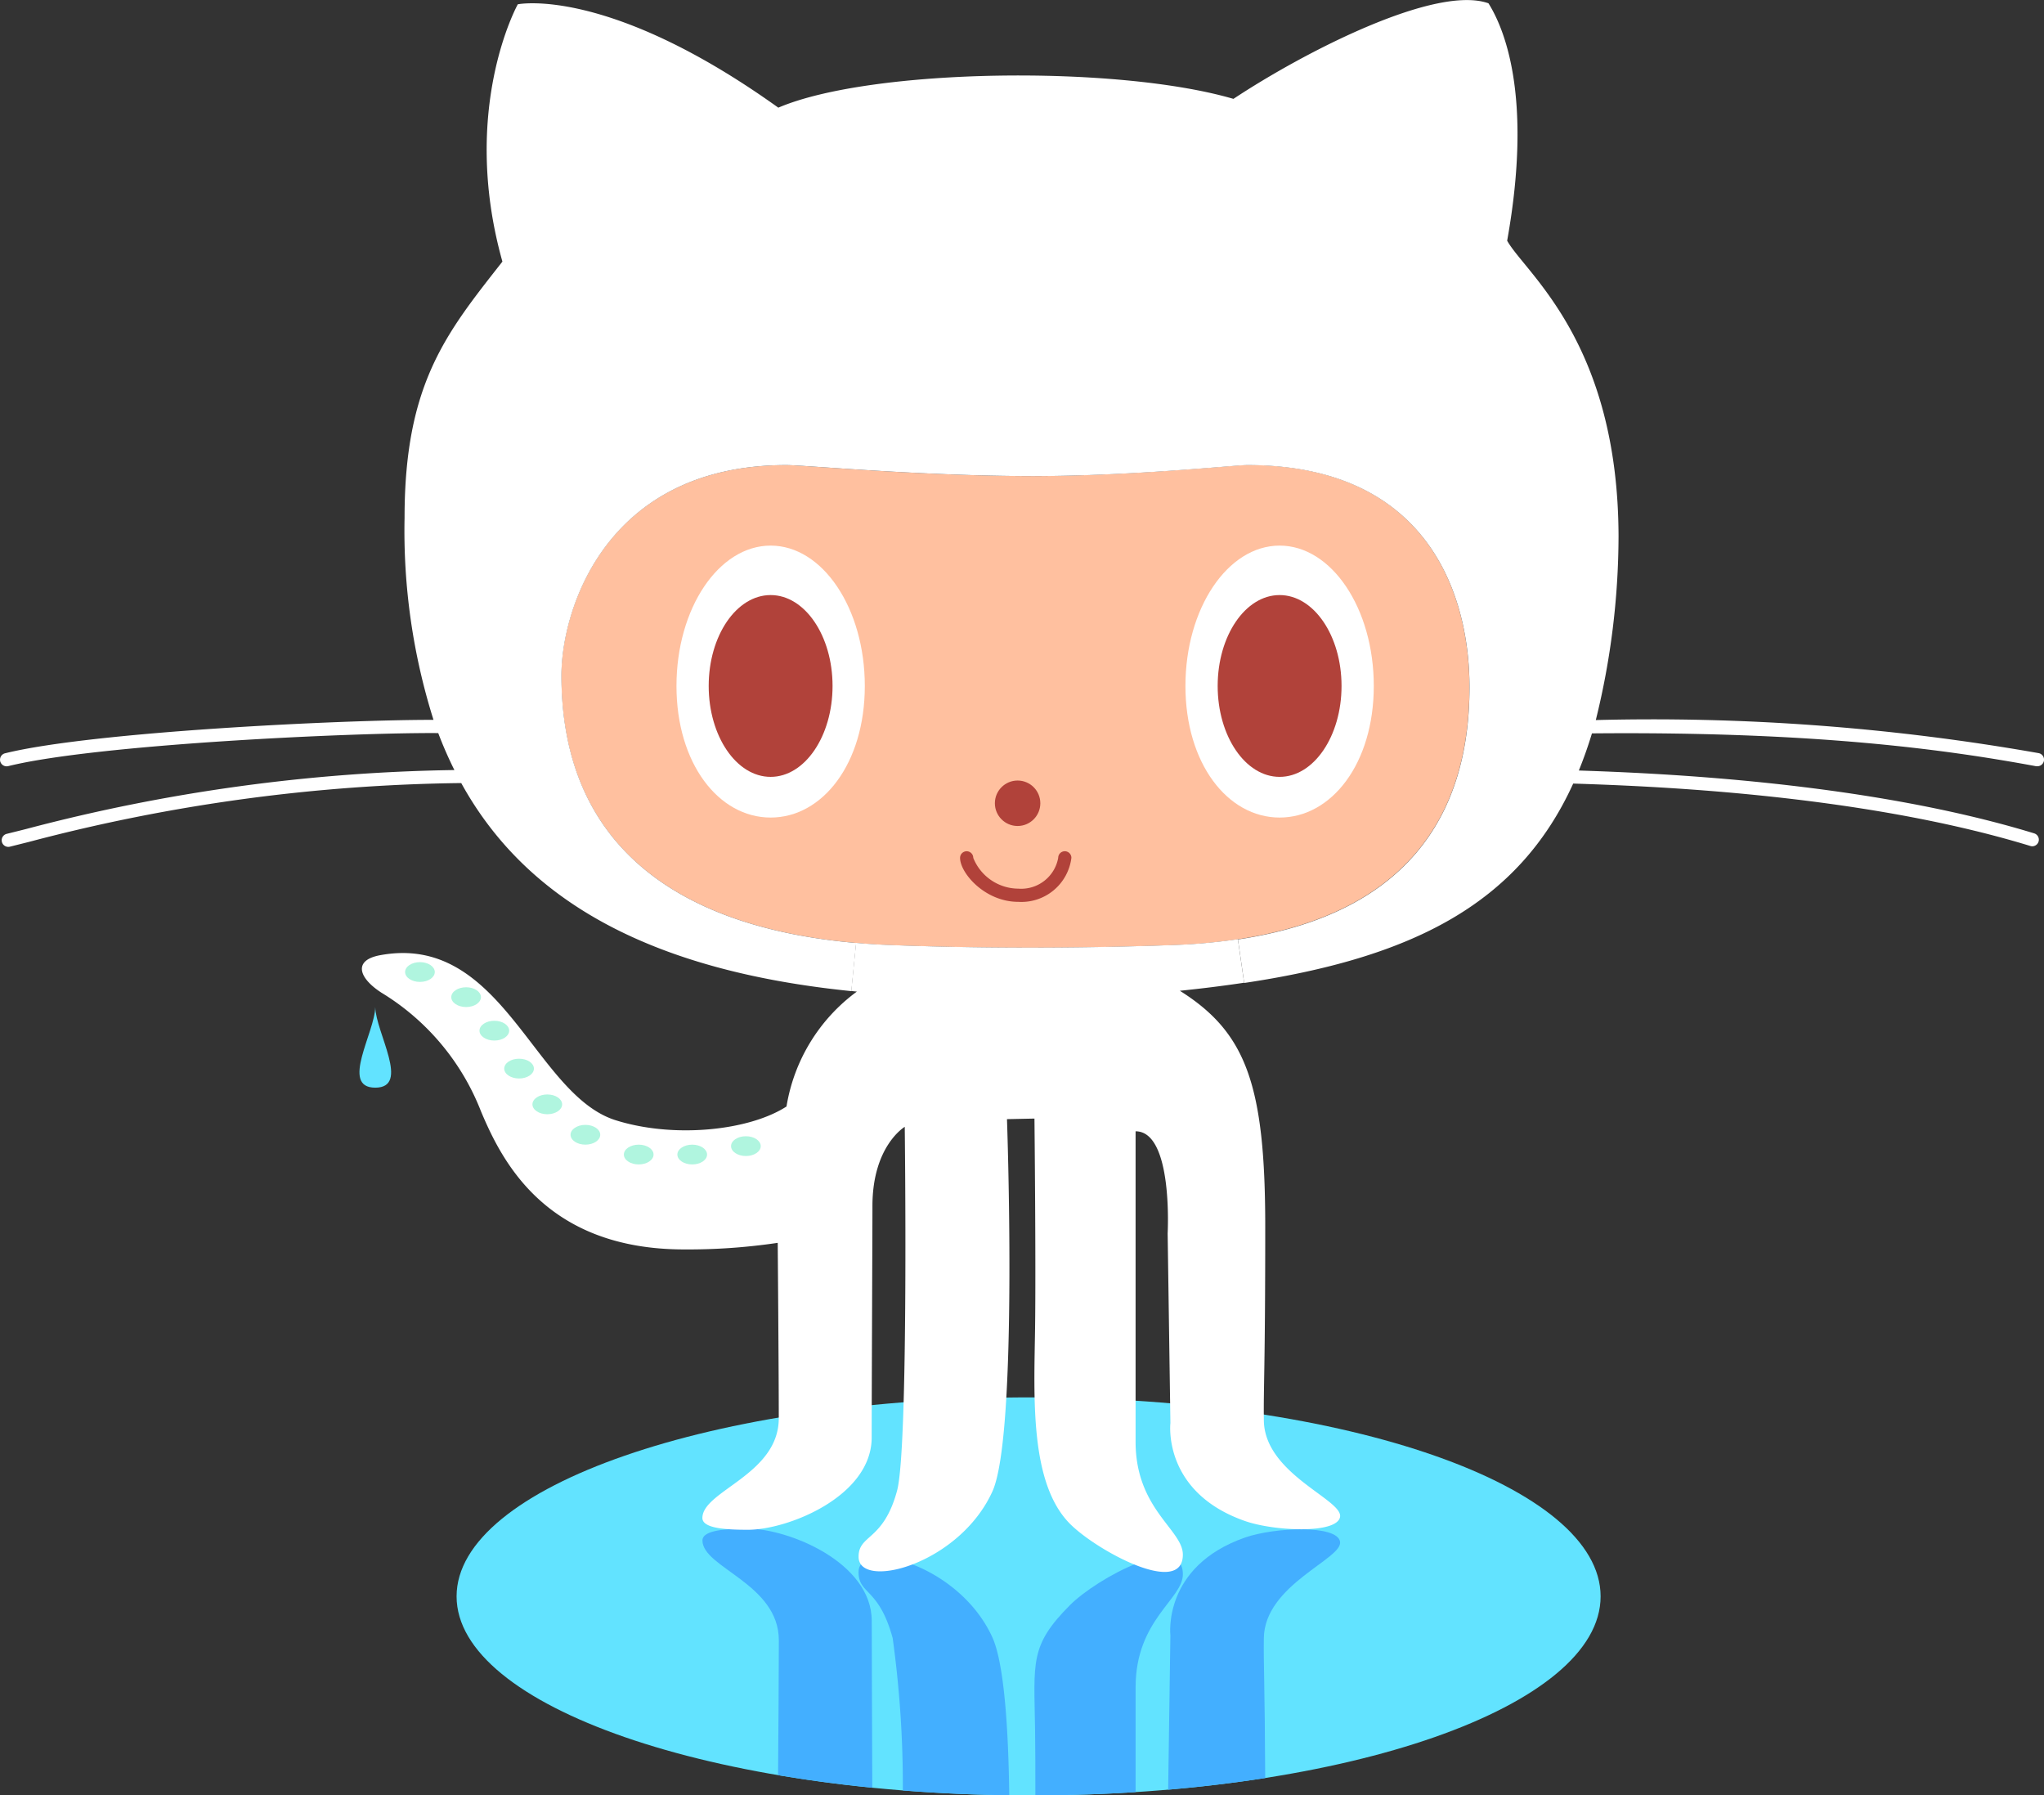 <svg xmlns="http://www.w3.org/2000/svg" width="113.87" height="100" viewBox="0 0 113.87 100">
  <rect x="0" y="0" width="113.87" height="100" fill="#333333" stroke="none"/>
  <g id="Group_199" data-name="Group 199" transform="translate(-26.999 -62.784)">
    <path id="Path_612" data-name="Path 612" d="M194.566,391.585c0,6.122-14.077,11.085-31.744,11.085s-31.989-4.963-31.989-11.085S145.155,380.5,162.822,380.5,194.566,385.463,194.566,391.585Z" transform="translate(-78.398 -239.885)" fill="#62e3ff"/>
    <g id="Group_194" data-name="Group 194" transform="translate(66.133 147.928)">
      <path id="Path_613" data-name="Path 613" d="M267.877,429.884V424.04c0-3.756,2.633-4.9,2.633-6.288,0-2.388-4.807.227-6.288,1.715-2.256,2.266-2,3.154-1.946,6.951.014.983.018,2.279.016,3.649C264.2,430.063,266.067,430,267.877,429.884Z" transform="translate(-243.747 -415.211)" fill="#43afff"/>
      <path id="Path_614" data-name="Path 614" d="M196.211,424.783c-.012-3.226-.03-7.578-.03-9.286,0-3.276-4.654-5.144-6.89-5.144-1.133,0-2.542.058-2.542.657,0,1.517,4.256,2.405,4.256,5.559,0,1.737-.025,5.211-.043,7.513C192.636,424.366,194.39,424.6,196.211,424.783Z" transform="translate(-186.75 -410.353)" fill="#43afff"/>
      <path id="Path_615" data-name="Path 615" d="M297.989,416.551c.041-2.981,4.409-4.41,4.246-5.369s-3.657-.8-5.288-.234c-4.627,1.613-4.164,5.461-4.164,5.461l-.124,8.586c1.875-.16,3.682-.378,5.406-.648C298.043,419.115,297.968,418.108,297.989,416.551Z" transform="translate(-266.715 -410.457)" fill="#43afff"/>
      <path id="Path_616" data-name="Path 616" d="M229.709,421.367c-1.855-4.1-7.459-5.512-7.459-3.644,0,1.255,1.133.857,1.9,3.674a60.116,60.116,0,0,1,.567,8.487c1.916.151,3.9.242,5.928.268C230.6,426.582,230.375,422.851,229.709,421.367Z" transform="translate(-213.554 -415.304)" fill="#43afff"/>
    </g>
    <path id="Path_617" data-name="Path 617" d="M109.625,296.242c-1.973,0-.009-3.1,0-4.491C109.659,293.182,111.6,296.242,109.625,296.242Z" transform="translate(-61.722 -172.877)" fill="#62e3ff"/>
    <g id="Group_196" data-name="Group 196" transform="translate(26.999 62.784)">
      <g id="Group_195" data-name="Group 195">
        <path id="Path_618" data-name="Path 618" d="M192.885,168.5c9.865,0,12.371,6.982,12.371,12.371,0,7.347-3.7,12.672-12.9,14.049a32.463,32.463,0,0,1-3.64.326c-5.553.2-11.1.174-15.678,0q-1-.037-1.955-.122c-9.6-.84-16.418-5.181-16.418-14.9,0-3.682,2.489-11.717,12.533-11.717.995,0,7.489.612,13.76.612C186.531,169.112,192.162,168.5,192.885,168.5Z" transform="translate(-123.395 -142.603)" fill="#ffc09f"/>
        <path id="Path_619" data-name="Path 619" d="M140.569,104.732a.368.368,0,0,1-.066.73.642.642,0,0,1-.069,0c-5.01-.926-12.3-1.945-24.749-1.83-.218.723-.463,1.411-.73,2.068,4.238.142,15.876.6,25.366,3.5a.368.368,0,0,1-.105.72.32.32,0,0,1-.108-.017c-9.622-2.942-21.513-3.346-25.467-3.476-3.067,6.734-9,9.708-18.329,11.107l-.348-2.425c9.2-1.376,12.9-6.7,12.9-14.049,0-5.389-2.506-12.371-12.371-12.371-.723,0-6.354.612-11.923.612-6.271,0-12.765-.612-13.76-.612-10.044,0-12.533,8.035-12.533,11.717,0,9.723,6.817,14.064,16.418,14.9l-.267,2.682c-11.413-1.156-18.2-5.171-21.734-11.589a98.4,98.4,0,0,0-24.073,3.275l-1.073.269a.36.36,0,0,1-.088.01.368.368,0,0,1-.088-.725c.348-.086.706-.174,1.071-.267a98.83,98.83,0,0,1,23.87-3.287,22.113,22.113,0,0,1-.9-2.058c-4.664-.039-19.036.622-23.958,1.84a.36.36,0,0,1-.088.01.368.368,0,0,1-.088-.725c4.877-1.205,18.9-1.874,23.87-1.862a35.034,35.034,0,0,1-1.612-11.259c0-7.467,2.327-10.284,5.451-14.265-2.388-8.513.857-14.331.857-14.331s5.022-1.041,14.514,5.757c5.144-2.2,18.863-2.388,25.354-.49,3.981-2.633,11.269-6.369,14.208-5.323.8,1.281,2.511,5.017,1.041,13.223,1,1.8,6.185,5.634,6.205,16.474A42.862,42.862,0,0,1,115.9,102.89,123.842,123.842,0,0,1,140.569,104.732Z" transform="translate(-26.999 -62.784)" fill="#fff"/>
        <path id="Path_620" data-name="Path 620" d="M159.561,303.15c.039,2.981,4.409,4.409,4.245,5.37s-3.657.8-5.289.233c-4.625-1.612-4.162-5.46-4.162-5.46l-.154-10.563s.316-5.686-1.786-5.686v17.29c0,3.758,2.633,4.9,2.633,6.288,0,2.388-4.806-.225-6.288-1.715-2.256-2.266-2-7.072-1.945-10.872.051-3.67-.034-11.7-.034-11.7l-1.531.032s.627,17.535-.808,20.729c-1.857,4.1-7.459,5.514-7.459,3.645,0-1.257,1.379-.857,2.143-3.675.652-2.4.429-20.271.429-20.271s-1.8,1.061-1.8,4.409c0,1.531-.042,10.286-.042,12.89,0,3.278-4.654,5.144-6.891,5.144-1.132,0-2.54-.056-2.54-.656,0-1.516,4.255-2.406,4.255-5.558,0-2.734-.059-9.767-.059-9.767a34.1,34.1,0,0,1-5.208.367c-7.717,0-10.156-4.924-11.318-7.68a13.438,13.438,0,0,0-5.553-6.622c-1.279-.828-1.573-1.8-.093-2.082,6.83-1.286,8.576,7.746,13.138,9.186,3.256,1.026,7.442.583,9.524-.764a9.909,9.909,0,0,1,3.92-6.4c-.105-.01-.211-.02-.314-.032l.267-2.682q.959.085,1.955.122c4.574.176,10.125.2,15.678,0a32.494,32.494,0,0,0,3.64-.326l.348,2.425q-1.712.257-3.581.448c3.7,2.327,4.757,5.247,4.757,13.147S159.536,301.332,159.561,303.15Z" transform="translate(-89.152 -224.033)" fill="#fff"/>
      </g>
    </g>
    <path id="Path_621" data-name="Path 621" d="M191.326,194.652c0-4.318-2.349-7.818-5.246-7.818s-5.246,3.5-5.246,7.818,2.349,7.329,5.246,7.329S191.326,198.97,191.326,194.652Z" transform="translate(-116.149 -93.661)" fill="#fff"/>
    <path id="Path_622" data-name="Path 622" d="M307.076,194.652c0-4.318-2.349-7.818-5.246-7.818s-5.247,3.5-5.247,7.818,2.349,7.329,5.247,7.329S307.076,198.97,307.076,194.652Z" transform="translate(-203.544 -93.661)" fill="#fff"/>
    <g id="Group_197" data-name="Group 197" transform="translate(80.484 110.198)">
      <path id="Path_623" data-name="Path 623" d="M248.579,259.151c-1.875,0-3.246-1.611-3.246-2.45a.367.367,0,1,1,.735,0,2.723,2.723,0,0,0,2.511,1.715A2.094,2.094,0,0,0,250.8,256.7a.367.367,0,1,1,.735,0A2.805,2.805,0,0,1,248.579,259.151Z" transform="translate(-245.333 -256.334)" fill="#b1423a"/>
    </g>
    <circle id="Ellipse_3" data-name="Ellipse 3" cx="1.266" cy="1.266" r="1.266" transform="translate(82.423 106.258)" fill="#b1423a"/>
    <ellipse id="Ellipse_4" data-name="Ellipse 4" cx="3.45" cy="5.063" rx="3.45" ry="5.063" transform="translate(66.48 95.928)" fill="#b1423a"/>
    <ellipse id="Ellipse_5" data-name="Ellipse 5" cx="3.45" cy="5.063" rx="3.45" ry="5.063" transform="translate(94.835 95.928)" fill="#b1423a"/>
    <ellipse id="Ellipse_6" data-name="Ellipse 6" cx="0.827" cy="0.551" rx="0.827" ry="0.551" transform="translate(49.567 116.373)" fill="#b0f5df"/>
    <ellipse id="Ellipse_7" data-name="Ellipse 7" cx="0.827" cy="0.551" rx="0.827" ry="0.551" transform="translate(52.139 117.772)" fill="#b0f5df"/>
    <ellipse id="Ellipse_8" data-name="Ellipse 8" cx="0.827" cy="0.551" rx="0.827" ry="0.551" transform="translate(53.711 119.639)" fill="#b0f5df"/>
    <ellipse id="Ellipse_9" data-name="Ellipse 9" cx="0.827" cy="0.551" rx="0.827" ry="0.551" transform="translate(55.089 121.752)" fill="#b0f5df"/>
    <ellipse id="Ellipse_10" data-name="Ellipse 10" cx="0.827" cy="0.551" rx="0.827" ry="0.551" transform="translate(56.661 123.743)" fill="#b0f5df"/>
    <ellipse id="Ellipse_11" data-name="Ellipse 11" cx="0.827" cy="0.551" rx="0.827" ry="0.551" transform="translate(58.784 125.437)" fill="#b0f5df"/>
    <ellipse id="Ellipse_12" data-name="Ellipse 12" cx="0.827" cy="0.551" rx="0.827" ry="0.551" transform="translate(61.754 126.539)" fill="#b0f5df"/>
    <ellipse id="Ellipse_13" data-name="Ellipse 13" cx="0.827" cy="0.551" rx="0.827" ry="0.551" transform="translate(64.735 126.539)" fill="#b0f5df"/>
    <ellipse id="Ellipse_14" data-name="Ellipse 14" cx="0.827" cy="0.551" rx="0.827" ry="0.551" transform="translate(67.725 126.07)" fill="#b0f5df"/>
  </g>
</svg>
